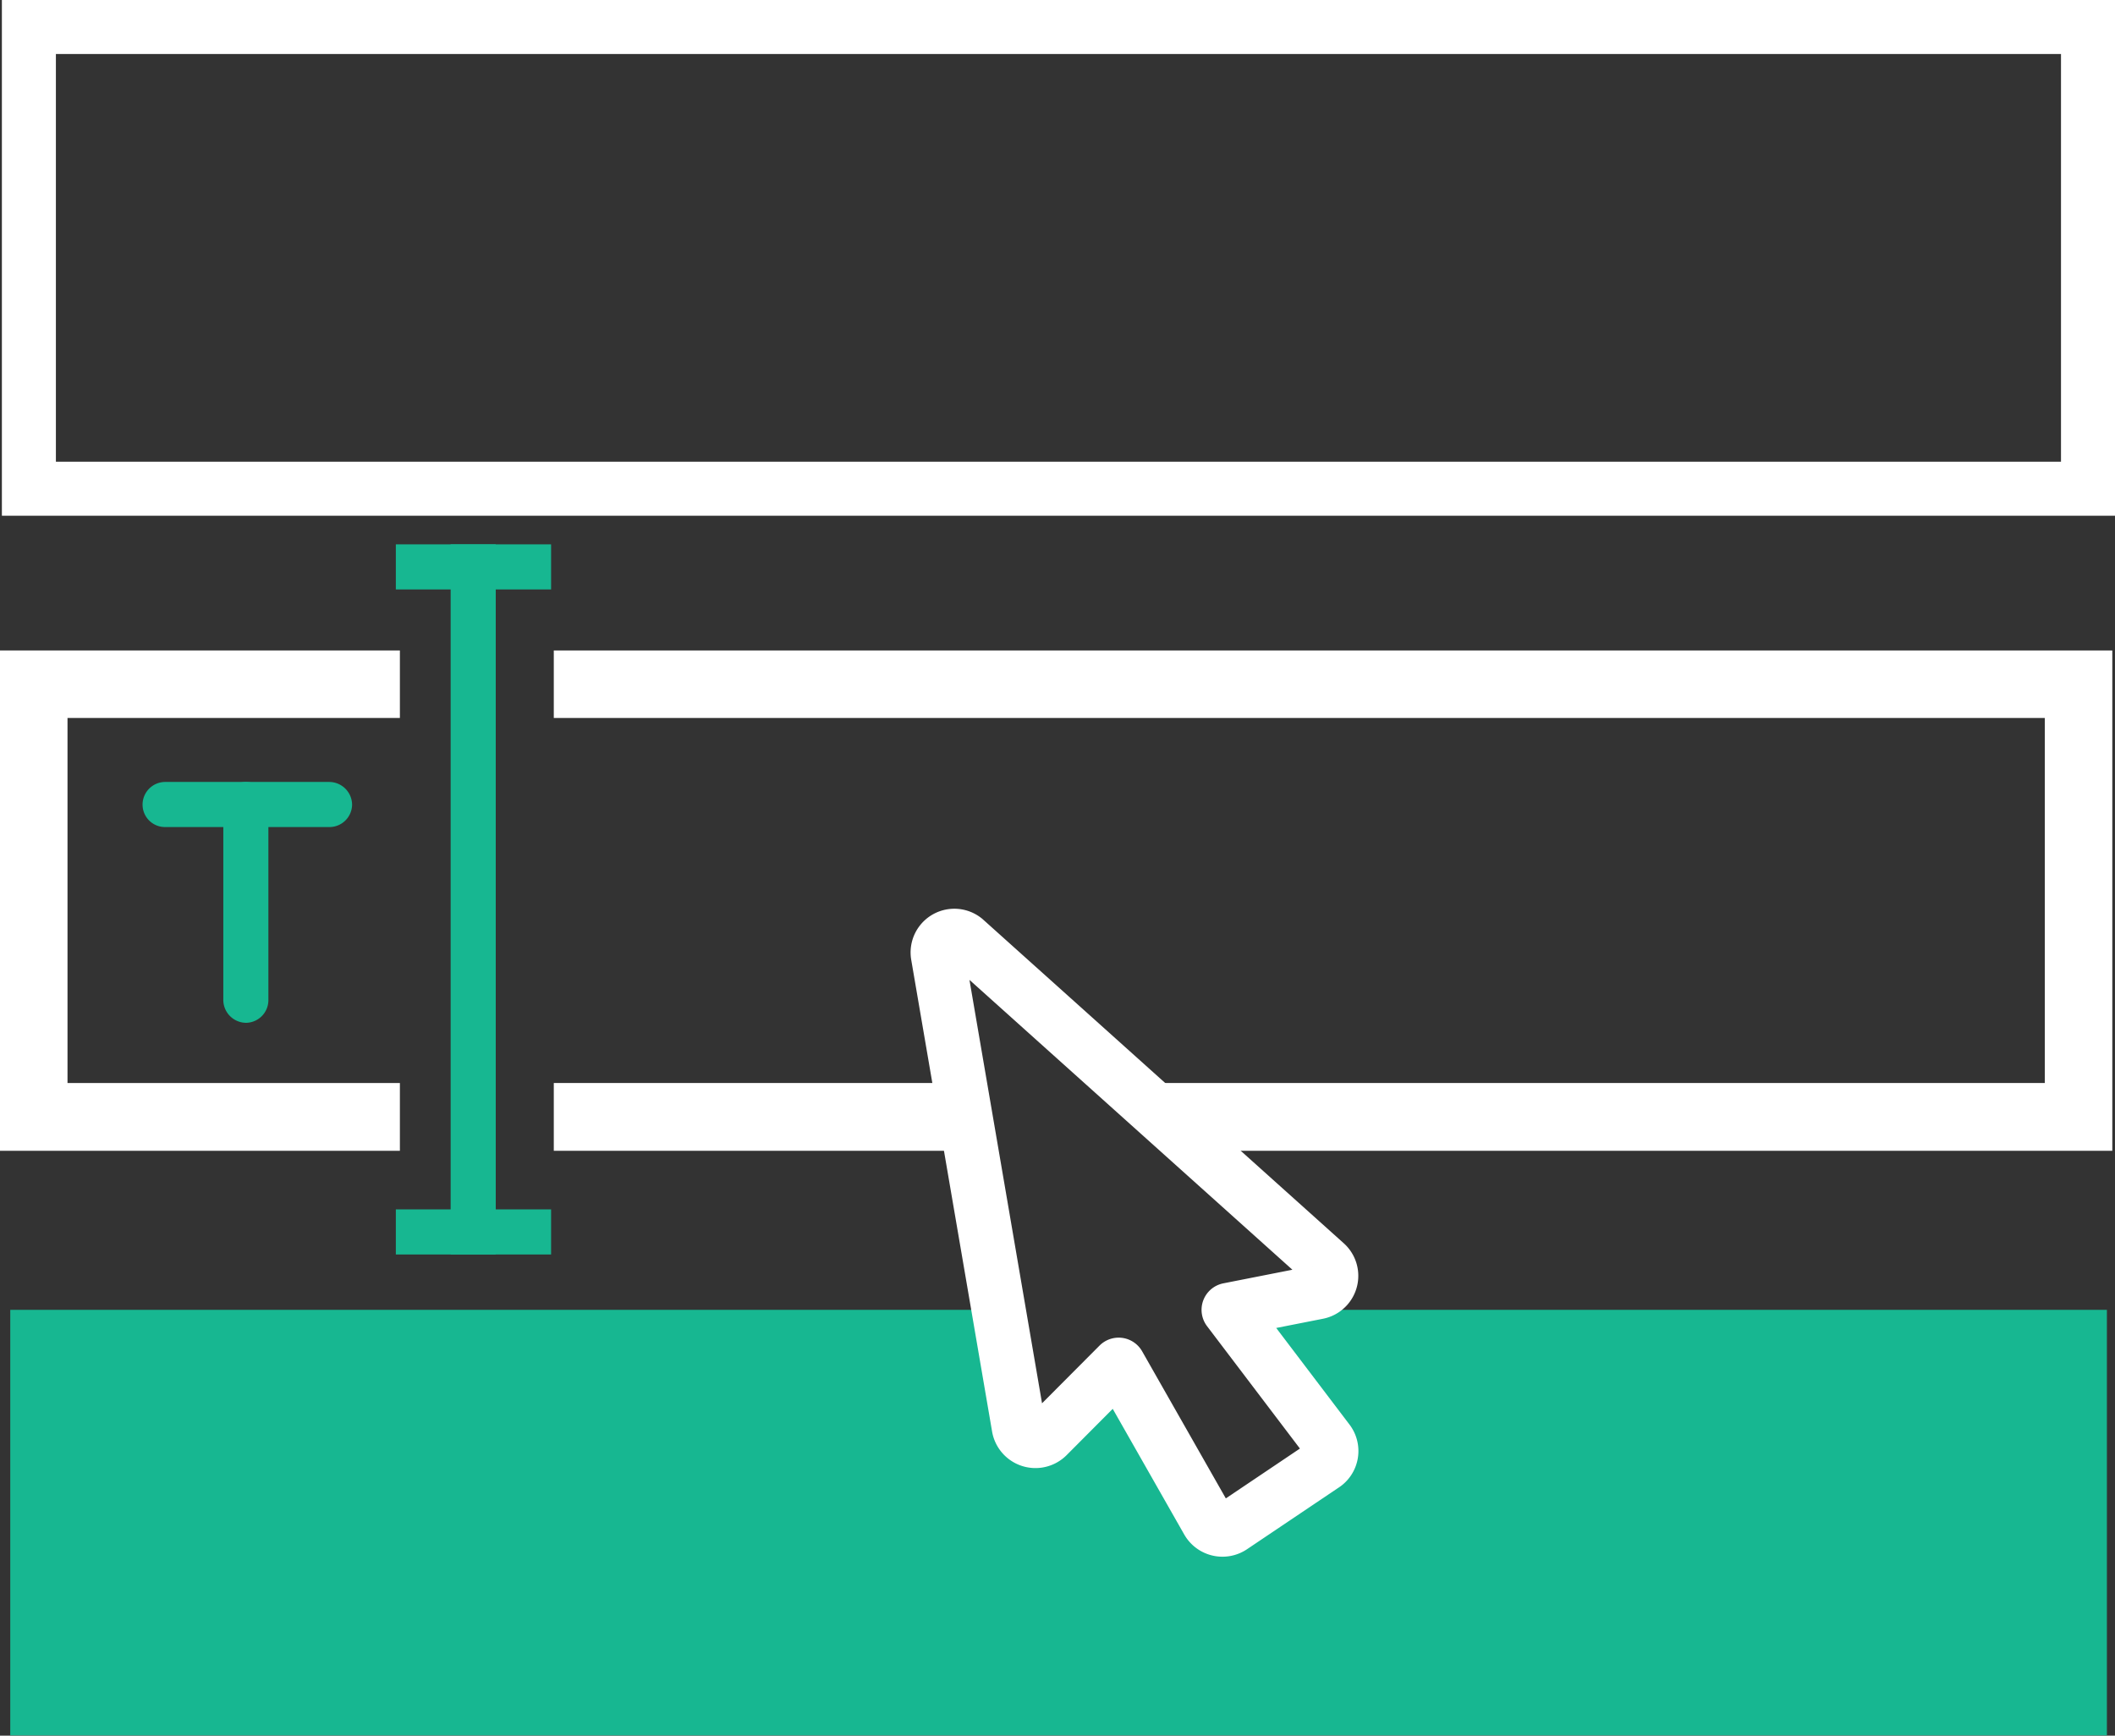 <svg id="Layer_1" data-name="Layer 1" xmlns="http://www.w3.org/2000/svg" width="78.33" height="64.28" viewBox="0 0 78.33 64.28">
  <rect x="0" y="0" width="78.33" height="64.28" fill="#333333" stroke="none"/>
  <title>icon-contact-form</title>
  <rect x="1.07" y="1" width="76.26" height="17.1" fill="none" stroke="#fff" stroke-linecap="square" stroke-width="2"/>
  <path d="M160.89,566l.75,4.32a.63.63,0,0,0,1.06.33l2.64-2.65,3.3,5.8a.63.63,0,0,0,.89.21l3.39-2.28a.62.62,0,0,0,.15-.89L169.39,566h32.53v15.76H124.27V566Z" transform="translate(-123.89 -517.49)" fill="#17b791"/>
  <path d="M173.07,570.85,169.39,566l3.3-.65a.62.62,0,0,0,.3-1.07l-13.37-12a.62.62,0,0,0-1,.57l3,17.5a.63.63,0,0,0,1.06.33l2.64-2.65,3.3,5.8a.63.63,0,0,0,.89.21l3.39-2.28A.62.62,0,0,0,173.07,570.85Z" transform="translate(-123.89 -517.49)" fill="none" stroke="#fff" stroke-linecap="square" stroke-linejoin="round" stroke-width="2"/>
  <g>
    <rect x="16.69" y="20.16" width="1.67" height="26.3" fill="#17b791"/>
    <rect x="14.66" y="20.16" width="5.75" height="1.67" fill="#17b791"/>
    <rect x="14.66" y="44.79" width="5.75" height="1.67" fill="#17b791"/>
    <polygon points="14.81 42.62 0 42.62 0 24.09 14.81 24.09 14.81 26.59 2.5 26.59 2.5 40.11 14.81 40.11 14.81 42.62" fill="#fff"/>
    <path d="M136.07,548.12H130a.83.83,0,0,1-.83-.83.84.84,0,0,1,.83-.84h6.09a.85.85,0,0,1,.84.84A.84.84,0,0,1,136.07,548.12Z" transform="translate(-123.89 -517.49)" fill="#17b791"/>
    <path d="M133,555.37a.85.85,0,0,1-.84-.84v-7.24a.85.85,0,0,1,.84-.84.84.84,0,0,1,.83.84v7.24A.84.84,0,0,1,133,555.37Z" transform="translate(-123.89 -517.49)" fill="#17b791"/>
  </g>
  <polygon points="78.23 42.62 44.74 42.62 41.41 40.11 75.73 40.11 75.73 26.59 20.51 26.59 20.51 24.09 78.23 24.09 78.23 42.62" fill="#fff"/>
  <polygon points="36.1 42.62 20.51 42.62 20.51 40.11 35.27 40.11 36.1 42.62" fill="#fff"/>
</svg>
